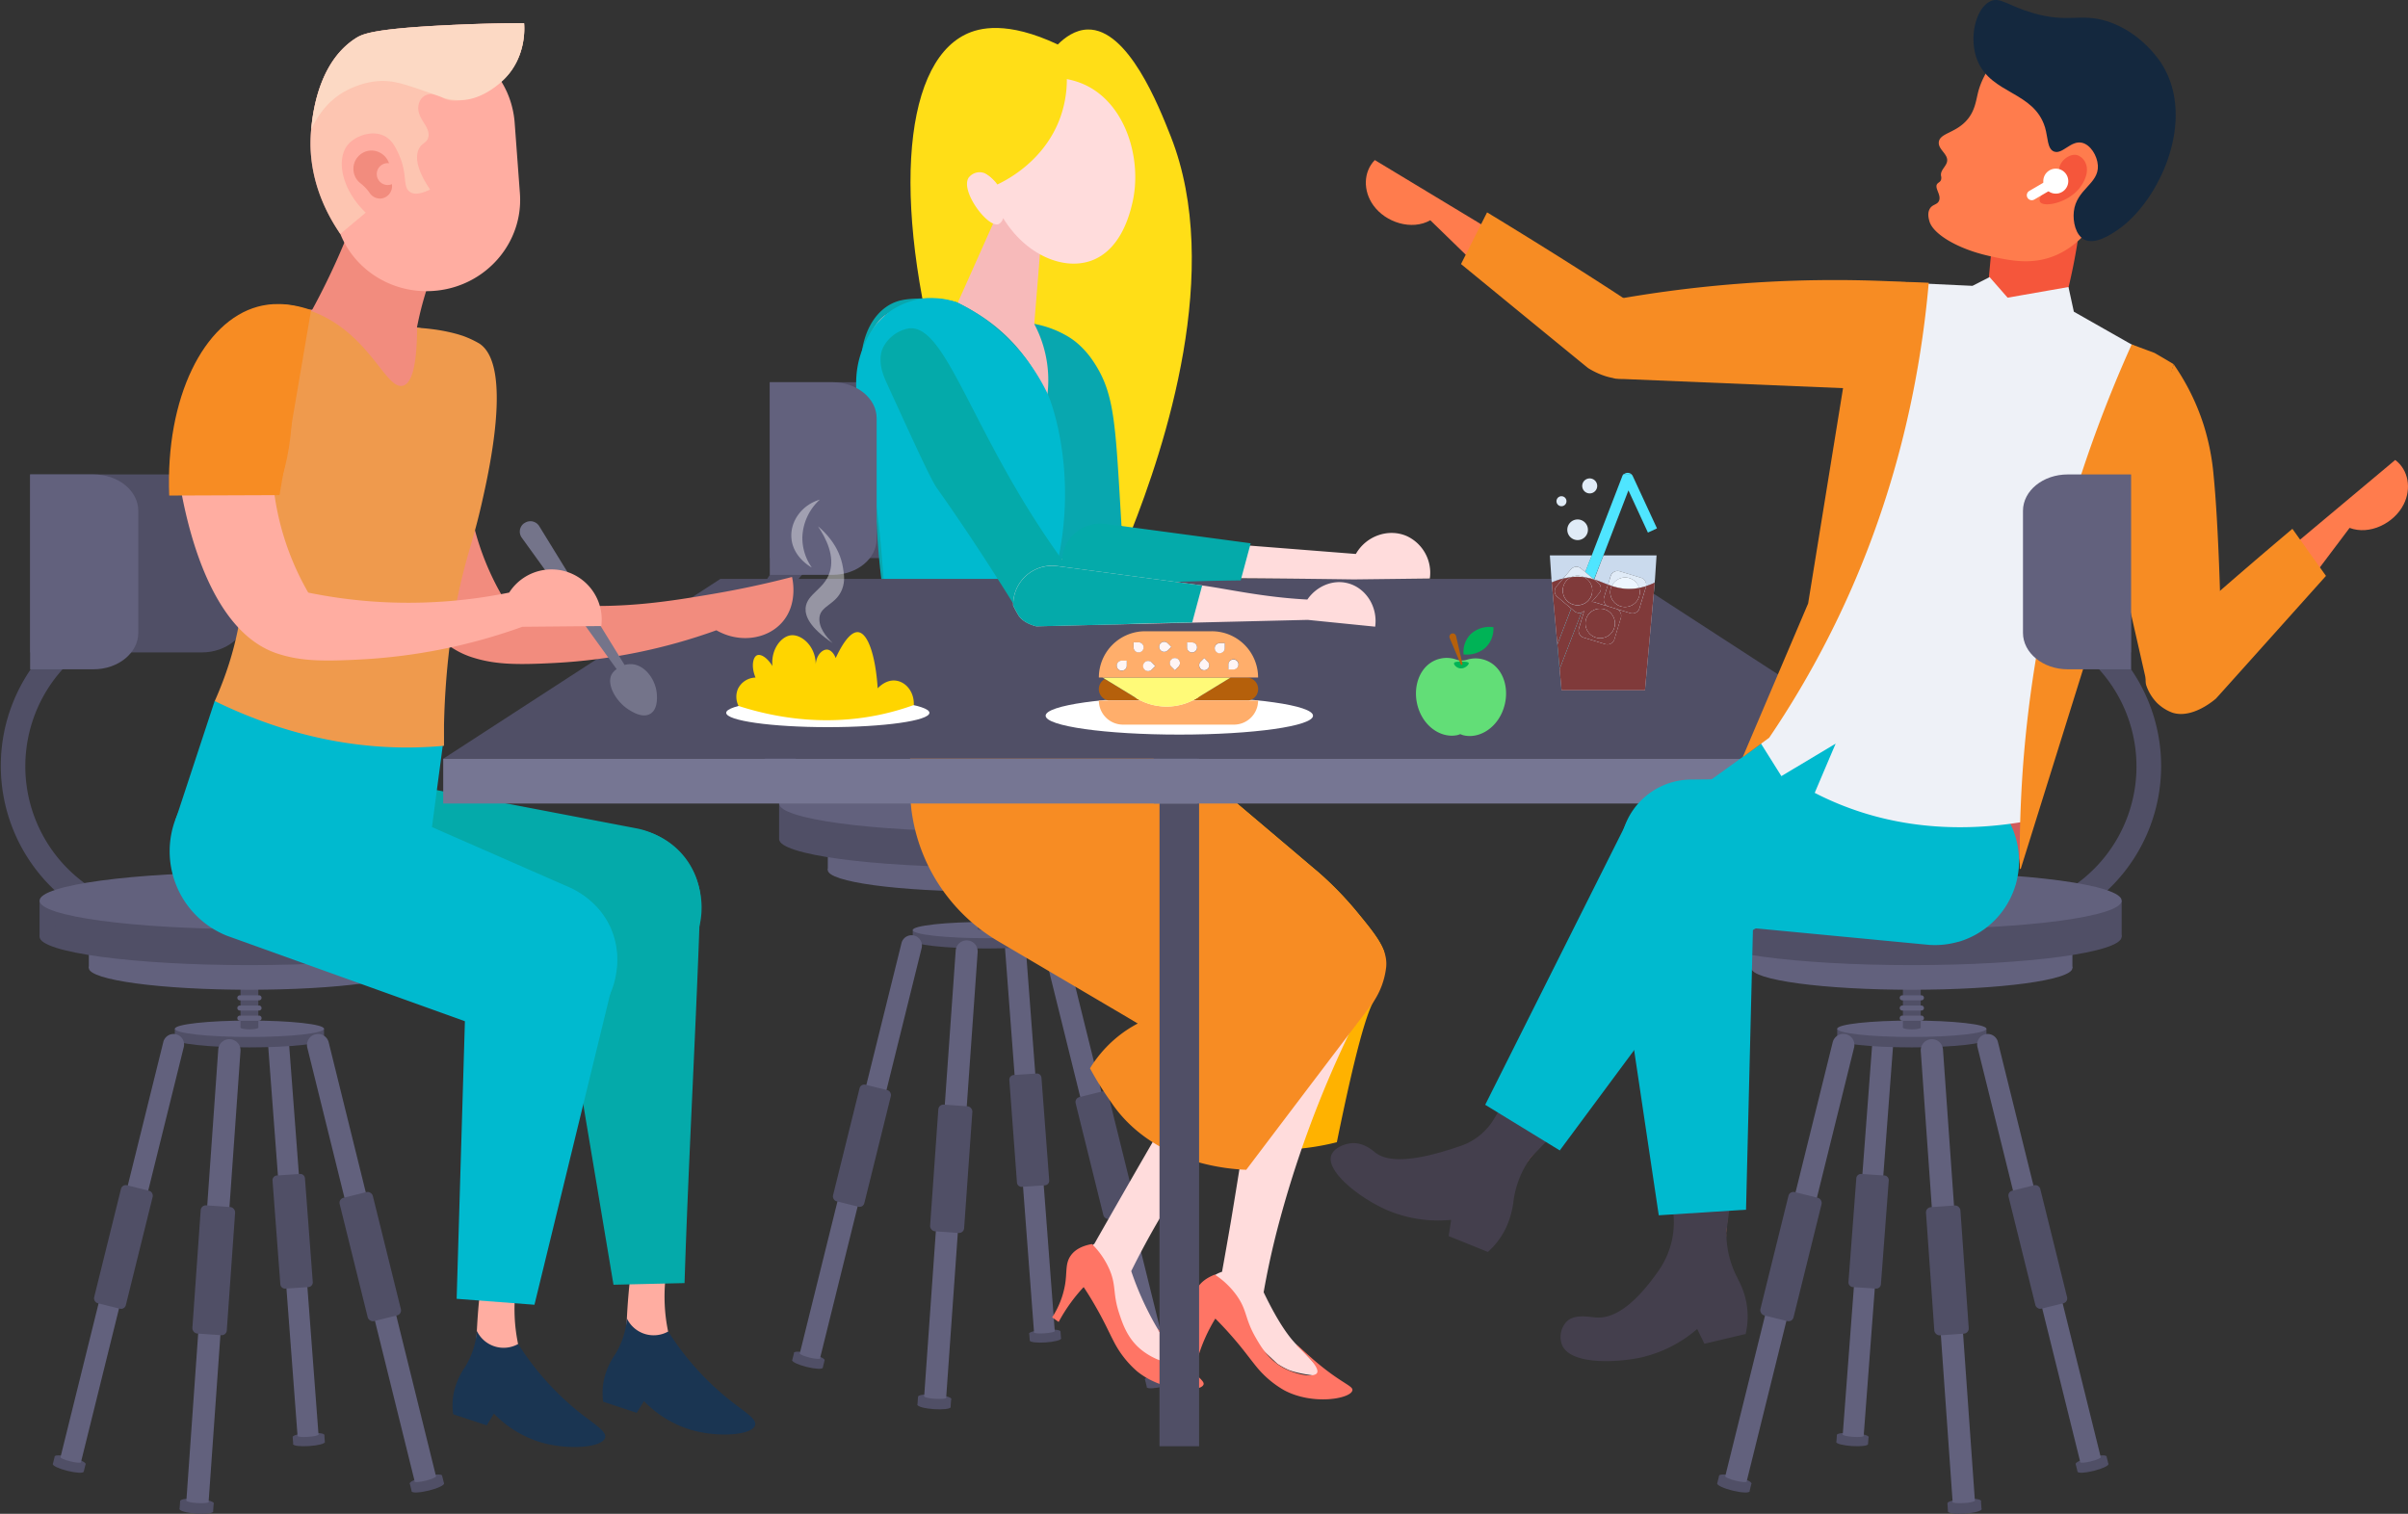 <svg xmlns="http://www.w3.org/2000/svg" viewBox="0 0 963.83 605.98"><rect x="0" y="0" width="963.83" height="605.98" fill="#333333" stroke="none"/><defs><style>.cls-1{isolation:isolate;}.cls-2{fill:#504f66;}.cls-3{fill:#62617d;}.cls-4{fill:#ffb200;}.cls-5{fill:#ffdcdc;}.cls-6{fill:#ffde17;}.cls-7{fill:#f7baba;}.cls-8{fill:#08a7af;}.cls-9{fill:#f78c23;}.cls-10{fill:#00bacf;}.cls-11{fill:#eef1f7;}.cls-12{fill:#ff7565;}.cls-13{fill:#ffada1;}.cls-14{fill:#1a3552;}.cls-15{fill:#04aaaa;}.cls-16{fill:#767693;}.cls-17{fill:#f28c7e;}.cls-18{fill:#ef9a4d;}.cls-19{fill:#fcd5bd;opacity:0.6;}.cls-20{fill:#fcd9c4;}.cls-21{fill:#74748a;}.cls-22{fill:#fff;}.cls-23{fill:#ffd500;}.cls-24{opacity:0.4;}.cls-25{fill:none;}.cls-26{fill:#b5600b;}.cls-27{fill:#ffae6b;}.cls-28{fill:#fffa78;}.cls-29{fill:#fff5f5;}.cls-30{fill:#4fe5ff;}.cls-31{fill:#cadaed;}.cls-32{fill:#e0ebf7;}.cls-33{fill:#edf6ff;}.cls-34{fill:#803a3a;mix-blend-mode:hard-light;}.cls-35{fill:#cf5b5b;}.cls-36{fill:#f5563b;}.cls-37{fill:#ff7c4d;}.cls-38{fill:#443f4d;}.cls-39{opacity:0.3;mix-blend-mode:color-dodge;}.cls-40{fill:#a3a165;}.cls-41{fill:#14283e;}.cls-42{fill:#62de77;}.cls-43{fill:#00b356;}</style></defs><title>lunch</title><g class="cls-1"><g id="Layer_2" data-name="Layer 2"><g id="Layer_2-2" data-name="Layer 2"><path class="cls-2" d="M339.63,216.35,336,206.89a67.48,67.48,0,0,0,48.94,125.58L381.2,323a57.35,57.35,0,0,1-41.57-106.66Z"/><polygon class="cls-2" points="424.69 535.82 412.18 536.64 411.96 533.78 424.48 532.95 424.69 535.82"/><path class="cls-2" d="M424.69,535.82c.05.63-2.71,1.33-6.17,1.56s-6.29-.1-6.34-.73,2.71-1.34,6.17-1.57S424.64,535.18,424.69,535.82Z"/><path class="cls-2" d="M424.47,533c0,.64-2.71,1.34-6.16,1.56s-6.3-.1-6.35-.73,2.72-1.33,6.17-1.56S424.43,532.32,424.47,533Z"/><path class="cls-3" d="M422.18,532.83l-8.29.55L402,376a4,4,0,0,1,3.74-4.32H406a4,4,0,0,1,4.27,3.71Z"/><path class="cls-3" d="M422.18,532.83c0,.35-1.81.76-4.1.91s-4.16,0-4.19-.36,1.81-.76,4.1-.91S422.15,532.48,422.18,532.83Z"/><path class="cls-2" d="M418.18,474.49l-9.13.6a1.86,1.86,0,0,1-2-1.71L404,432.33a1.88,1.88,0,0,1,1.74-2l9.12-.6a1.86,1.86,0,0,1,2,1.71l3.1,41.05A1.86,1.86,0,0,1,418.18,474.49Z"/><rect class="cls-2" x="365.34" y="372.31" width="59.02" height="4.12"/><path class="cls-2" d="M424.36,376.43c0,1.8-13.21,3.25-29.51,3.25s-29.51-1.45-29.51-3.25,13.21-3.24,29.51-3.24S424.36,374.64,424.36,376.43Z"/><ellipse class="cls-3" cx="394.85" cy="372.31" rx="29.51" ry="3.25"/><rect class="cls-2" x="391.33" y="332.22" width="7.05" height="39.62"/><path class="cls-3" d="M398.65,361.07h-7.6a1,1,0,0,1-1-1h0a1,1,0,0,1,1-1h7.6a1,1,0,0,1,1,1h0A1,1,0,0,1,398.65,361.07Z"/><path class="cls-3" d="M398.65,365.1h-7.6a1,1,0,0,1-1-1h0a1,1,0,0,1,1-1h7.6a1,1,0,0,1,1,1h0A1,1,0,0,1,398.65,365.1Z"/><path class="cls-3" d="M398.65,369.14h-7.6a1,1,0,0,1-1-1h0a1,1,0,0,1,1-1h7.6a1,1,0,0,1,1,1h0A1,1,0,0,1,398.65,369.14Z"/><path class="cls-2" d="M398.37,371.84c0,.39-1.57.72-3.52.72s-3.52-.33-3.52-.72,1.57-.72,3.52-.72S398.37,371.44,398.37,371.84Z"/><rect class="cls-3" x="331.34" y="337.37" width="127.03" height="10.92"/><ellipse class="cls-3" cx="394.85" cy="348.29" rx="63.51" ry="8.6"/><ellipse class="cls-2" cx="394.85" cy="337.37" rx="63.51" ry="8.6"/><rect class="cls-2" x="311.85" y="321.64" width="166" height="14.27"/><ellipse class="cls-2" cx="394.85" cy="335.9" rx="83" ry="11.24"/><ellipse class="cls-3" cx="394.85" cy="321.64" rx="83" ry="11.24"/><rect class="cls-2" x="458.48" y="550.58" width="13.15" height="3.22" transform="translate(-119.1 127.99) rotate(-13.91)"/><path class="cls-2" d="M471.82,552.17c.17.69-2.55,2-6.07,2.83s-6.52,1-6.69.33,2.54-2,6.07-2.83S471.65,551.48,471.82,552.17Z"/><path class="cls-2" d="M471.05,549.05c.17.69-2.55,2-6.08,2.83s-6.52,1-6.69.33,2.55-2,6.07-2.83S470.88,548.36,471.05,549.05Z"/><path class="cls-3" d="M468.65,549.32l-8.46,2.1-42.5-171.65a4.35,4.35,0,0,1,3.18-5.27h0a4.35,4.35,0,0,1,5.27,3.18Z"/><path class="cls-3" d="M468.65,549.32c.1.38-1.72,1.16-4.06,1.74s-4.3.74-4.4.36,1.73-1.17,4.06-1.75S468.56,548.94,468.65,549.32Z"/><rect class="cls-2" x="435.9" y="437.31" width="13.5" height="50.25" rx="2.02" transform="translate(-98.19 119.97) rotate(-13.91)"/><rect class="cls-2" x="317.28" y="542.96" width="12.58" height="3.08" transform="translate(506.76 1150.82) rotate(-166.09)"/><path class="cls-2" d="M317.1,544.48c-.17.66,2.44,1.88,5.81,2.71s6.24,1,6.4.32-2.44-1.88-5.81-2.71S317.26,543.82,317.1,544.48Z"/><path class="cls-2" d="M317.84,541.5c-.17.66,2.44,1.87,5.81,2.71s6.24,1,6.4.31-2.44-1.87-5.81-2.71S318,540.84,317.84,541.5Z"/><path class="cls-3" d="M320.13,541.76l8.09,2,40.67-164.21a4.17,4.17,0,0,0-3-5.05h0a4.16,4.16,0,0,0-5.05,3Z"/><path class="cls-3" d="M320.13,541.76c-.09.37,1.65,1.11,3.88,1.67s4.12.7,4.21.33-1.65-1.11-3.88-1.66S320.22,541.39,320.13,541.76Z"/><rect class="cls-2" x="338.56" y="434.59" width="12.91" height="48.08" rx="1.93" transform="translate(569.65 986.75) rotate(-166.09)"/><rect class="cls-2" x="367.35" y="559.55" width="13.3" height="3.25" transform="translate(707.5 1147.32) rotate(-175.96)"/><path class="cls-2" d="M367.25,562.33c-.05.71,2.88,1.51,6.54,1.76s6.68-.11,6.73-.83-2.88-1.51-6.54-1.77S367.3,561.61,367.25,562.33Z"/><path class="cls-2" d="M367.48,559.08c-.05.72,2.88,1.51,6.54,1.77s6.68-.11,6.73-.83-2.88-1.51-6.54-1.77S367.53,558.36,367.48,559.08Z"/><path class="cls-3" d="M369.91,558.94l8.8.62,12.61-178.41a4.4,4.4,0,0,0-4.09-4.7h0a4.39,4.39,0,0,0-4.7,4.08Z"/><path class="cls-3" d="M369.91,558.94c0,.4,1.92.86,4.35,1s4.42,0,4.45-.41-1.92-.86-4.35-1S369.94,558.54,369.91,558.94Z"/><rect class="cls-2" x="373.95" y="442.43" width="13.65" height="50.83" rx="2.04" transform="translate(727.61 961.38) rotate(-175.96)"/><path class="cls-2" d="M393.68,167.44V209c0,8-7.94,14.41-17.72,14.41H308.11V153H376C385.74,153,393.68,159.49,393.68,167.44Z"/><path class="cls-4" d="M388.69,360.58a113.52,113.52,0,0,0,7.9,10.62l61,39.83-14.5,14.29-1.47,1.44c-.77.77-1,1-1.45,1.43l-1.44,1.44c7,7.11,26.57,24.92,57.12,29.55a99.72,99.72,0,0,0,39.24-1.95c7.39-36.33,11.74-50.8,14.43-55.87.28-.54,1.22-2.77,2.51-5.8a27.83,27.83,0,0,0,2-14.58c-1.62-4.61-5.54-9.41-11.29-16.39a135.5,135.5,0,0,0-15.17-15.52c-.1-.1-.23-.2-.35-.3l-2.63-2.21c-.3-.27-1-.83-1.92-1.63l-.86-.73-1-.85c-.34-.3-.71-.62-1.1-.94q-12.48-10.55-24.94-21.11c-.75-.62-1.49-1.25-2.23-1.89l-3.54-3q-1.72-1.47-3.82-3.22c-8.63-7.24-22.13-18.18-44.08-35.28a122.48,122.48,0,0,1-45.72-6.59,120.34,120.34,0,0,1-17.92-8h0a51.07,51.07,0,0,1-4.46,6.29c-.76.92-1.51,1.78-2.26,2.57.13,1.12.26,2.25.4,3.37l-2.22,3.57C367.76,299.6,369.56,331.45,388.69,360.58Z"/><path class="cls-5" d="M530.72,551c-7.74-.38-13.32-1.91-15-2.65a29.52,29.52,0,0,1-4.47-2.47l0,0,0,0s-12.91-12.14-30.46-28.67a13.19,13.19,0,0,1,8.35-8.12q1.8-10,3.54-20.14Q495,475,497.15,461.37s2.77-44.09,23.41-73.43c1.21-1.73,2.42-3.32,3.56-4.77a14.07,14.07,0,0,1,14.74-4.89l.26.07a13.93,13.93,0,0,1,8.66,20,433.25,433.25,0,0,0-35.35,89.34c-3.56,13-5.6,23.66-6.64,29.6,5.78,12.06,10.13,17.9,13.18,21,.43.43,2.2,2.19,4.6,4.74C526.68,546.33,529.12,549.12,530.72,551Z"/><path class="cls-5" d="M466.66,547c-7.25-.64-13.05-5.58-13.05-5.58a26.94,26.94,0,0,1-3.63-3.68c-1-1.2-1.75-2.28-2.47-3.33-2.64-3.87-3.85-6.54-4.92-8.3-.51-.85-.51-.71-1.07-1.55-4.6-6.75-4.18-9.31-7.31-12.17-2.63-2.4-4.22-1.78-4.79-3.36-1.06-3,3.69-7.42,8.62-11.16,5.32-9.37,57.13-100.55,65.25-109.2a20.47,20.47,0,0,1,4.75-3.59,14.09,14.09,0,0,1,15.52-.59l.23.14a14,14,0,0,1,2.68,21.67,434.68,434.68,0,0,0-59,75.95c-7.07,11.52-12,21.17-14.68,26.58a122.23,122.23,0,0,0,10.77,23.43c2.17,3.64,4.39,7,6.6,10,.05.56.25,3.3-1.39,4.38A3.17,3.17,0,0,1,466.66,547Z"/><path class="cls-6" d="M468.59,54.55c-4.74-12-17-43.14-33.25-42.74-5,.12-9.12,3.19-11.94,6-20.33-9.54-31.44-6.74-37-4C360.86,26.37,356.54,84.41,379,159.59l73.55,53.72C466.25,178.79,489.7,108,468.59,54.55Z"/><path class="cls-7" d="M412.72,145.07l4.65-57L403.08,77,371.6,147.51Z"/><path class="cls-5" d="M453.22,81.31c-1,4.26-4.55,19-16.76,23.15-11.28,3.83-26.13-2.73-34.95-17.18a3.51,3.51,0,0,1-1.9,2.48c-4.37,1.38-15.24-13.27-11.94-18.58A5.57,5.57,0,0,1,391.33,69c3.84-.55,6.78,3.31,7,3.62-.47-.77-10-16.92-2.18-29.55a24,24,0,0,1,9.62-8.46c8.93-4.76,19.87-4.41,27.88-.93C450.78,41.16,457.32,64.17,453.22,81.31Z"/><path class="cls-7" d="M436.09,145.54a28.84,28.84,0,0,0-3.67-5.87,25.06,25.06,0,0,0-9.29-6.82l-11.35-3.92-.11,0-.23-.07c-37.36-11.92-51.6-5.88-51.6-5.88a33.49,33.49,0,0,0-11.43,8.16,30.54,30.54,0,0,0-2.73,7.26c-4.28,20.18,5.63,40,12.88,52.39,17.54,30.08,33.78,58,52.42,55.4,15.67-2.15,27-22.1,30.88-35.41a59,59,0,0,0,.72-29.49C442.47,179.61,440.81,155.74,436.09,145.54Z"/><path class="cls-8" d="M437,257.62c-.08,3.25,0,6.72.15,10.38.14,2.67.36,5.22.62,7.65a122.71,122.71,0,0,1-48.29,2.64,117.92,117.92,0,0,1-19.13-4.46c.23-.68.45-1.38.67-2.11.07-.19.12-.41.19-.59.21-.75.4-1.45.56-2.12a54.5,54.5,0,0,0,1.1-6.65c.06-.5.12-1,.14-1.51s.07-1.22.11-1.85v-.07c-4.91.84-8-.1-9.92-1-4.77-2.32-11.06-9.11-12.71-57.62-.26-7.61-.35-14.25-.36-19.62,0-2.41,0-4.54,0-6.39a34.87,34.87,0,0,0,2.86-2c.81-.63,1.59-1.31,2.35-2a49,49,0,0,0,13.57-23.64,39.6,39.6,0,0,0,.93-5.26c.62-6-.45-11.2-3.52-14-1.54-1.41-4.42-2.94-10.15-2.43a5,5,0,0,0-.57.28c-4.52,2.37-7.63,8.82-9.36,13.45a43,43,0,0,0-1.6,5.1,38.81,38.81,0,0,1,.7-5.14c1-4.95,3.63-12.28,10.31-16.41,4.24-2.57,8.37-2.66,14.24-2.81a46.41,46.41,0,0,1,12.92,1.48,82.39,82.39,0,0,1,7.79,4.26A68.55,68.55,0,0,1,411,144a60.88,60.88,0,0,1,4.31,7.16,63.29,63.29,0,0,1,3.64,8.83,47.85,47.85,0,0,0-5-30.35,40.64,40.64,0,0,1,12.74,4.61,28.68,28.68,0,0,1,4.28,2.93,35.28,35.28,0,0,1,5.92,6.44c8.74,12.47,9.42,23.13,11.47,57.87,1.69,28.55,2.67,38.6-4.8,49.05A38.9,38.9,0,0,1,437,257.62Z"/><path class="cls-6" d="M426.82,27.59a45.26,45.26,0,0,1-2.39,19.32C418.2,64.33,403,72.06,399.2,73.85a15.38,15.38,0,0,0-1.82-2.13,15.9,15.9,0,0,0-2.69-2.13c-.62-.6-12.56-12.6-9.25-25.35C388.8,31.28,407,21.28,426.82,27.59Z"/><path class="cls-9" d="M554.84,387.06a31.34,31.34,0,0,1-5.31,14.3c-.61.87-1.08,1.51-1.19,1.64-3.76,4.84-22.45,29.5-49.52,65.27-6.76-.27-34-2.09-51.2-23.15-1.45-1.78-2.94-4-2.94-4a126.88,126.88,0,0,1-8.4-13.47,49.84,49.84,0,0,1,13-14.13,48.7,48.7,0,0,1,6.15-3.82l-55.69-32.8a71.54,71.54,0,0,1-35-53.28l-.06-.55c0-.06,0-.11,0-.16a111.58,111.58,0,0,1,6.07-50.09l6.74-9.52h0a65.9,65.9,0,0,0,17.92,8,68.58,68.58,0,0,0,36.79-.35q4.68,3.61,8.93,6.94C463.05,295,476.56,306,485.19,313.2q2.1,1.76,3.82,3.22l3.55,3,2.22,1.89c6.91,5.84,18.37,15.53,24.94,21.11l1.1.93c.33.3.68.57,1,.85s.57.5.87.73c.94.82,1.61,1.37,1.91,1.64l2.62,2.21a2.86,2.86,0,0,1,.36.3q2,1.74,3.79,3.43c1.91,1.8,3.67,3.54,5.24,5.2,2.42,2.54,4.46,4.88,6.14,6.89,5.76,7,9.67,11.78,11.29,16.39A13.9,13.9,0,0,1,554.84,387.06Z"/><path class="cls-10" d="M397.66,277.58a42.67,42.67,0,0,1-8.18.71,45.42,45.42,0,0,1-19.13-4.46h0c.23-.66.45-1.33.65-2a.13.13,0,0,0,0-.08c.07-.18.12-.41.18-.6.22-.74.42-1.44.57-2.1a56.65,56.65,0,0,0,1.1-6.66c.06-.5.12-1,.14-1.51s.07-1.24.12-1.86v-.05c-4.91.83-8.05-.11-9.93-1-11.44-5.58-7.74-24.49-12.71-57.64-4.31-28.71-11.52-43.84-5.47-60,1.16-3.12,4-10.61,11.41-15.81a29.4,29.4,0,0,1,26.41-3.54,84.73,84.73,0,0,1,7.79,4.26l.31.19.2.12A89.39,89.39,0,0,1,411,144a80.25,80.25,0,0,1,8.29,13.58c2.31,4.78,17.38,47.37-5.52,94.69A131,131,0,0,1,397.66,277.58Z"/><path class="cls-11" d="M439,276.23a135.92,135.92,0,0,1-22.14,3.82c-7.39.66-16.26,1.38-27.48-.56a87.77,87.77,0,0,1-19.09-5.57,13.06,13.06,0,0,1-.88-2.34,12.59,12.59,0,0,1,3.66-12.6h0a99,99,0,0,0,19.24,3.56,103.33,103.33,0,0,0,47-7.32c1.5,3.44,4.65,12,.77,19.18A15.35,15.35,0,0,1,439,276.23Z"/><path class="cls-12" d="M486.24,510.23a32.56,32.56,0,0,1,8.73,8.32c4.31,6.06,3.21,9.18,7.6,16.83,2.19,3.81,5.25,9,11.21,12.22,5.28,2.84,12.27,3.94,13.38,2,1.53-2.75-8.51-10.92-8.24-11.2s4.65,4.29,10.39,8.85c8.63,6.86,12.32,7.64,12,9.32-.66,3.35-15.75,6.06-27.21,0a39.75,39.75,0,0,1-11.18-9.45c-3.68-4.53-5.56-7.45-11.37-13.92-2.12-2.36-3.94-4.21-5.1-5.37a66.14,66.14,0,0,0-7,15.66l-2.93-1.28A34.23,34.23,0,0,0,478.94,528c-.25-5.1-1.63-8-.08-11.57C480.32,513.09,483.6,511.27,486.24,510.23Z"/><path class="cls-12" d="M437.08,498a32.75,32.75,0,0,1,6.87,9.89c3,6.8,1.29,9.63,4.06,18,1.38,4.17,3.33,9.88,8.52,14.2,4.6,3.84,11.23,6.3,12.71,4.58,2.06-2.39-6.13-12.4-5.81-12.61s3.69,5.12,8.39,10.73c7.08,8.44,10.54,9.94,9.88,11.51-1.31,3.16-16.64,2.82-26.65-5.43A39.63,39.63,0,0,1,446,537.39c-2.69-5.16-3.95-8.4-8.34-15.9-1.6-2.73-3-4.9-3.92-6.27a66.58,66.58,0,0,0-5.09,6.16,65.85,65.85,0,0,0-4.91,7.8c-.87-.62-1.75-1.22-2.61-1.84a34.37,34.37,0,0,0,5.22-13.41c.78-5,0-8.2,2.25-11.35C430.7,499.63,434.27,498.49,437.08,498Z"/><path class="cls-3" d="M350.89,167.44v48.27c0,8-7.93,14.41-17.72,14.41H308.11V153h25.06C343,153,350.89,159.49,350.89,167.44Z"/><path class="cls-13" d="M273.93,484.36c-9,20.19-8.8,36.13-6.84,46.95.16.87.34,1.74.52,2.59a8.78,8.78,0,0,1-16.77-4.42A250.19,250.19,0,0,1,262,465.3Z"/><path class="cls-14" d="M250.93,527.8A11.9,11.9,0,0,0,267.46,533a112,112,0,0,0,24.2,27.13c6.37,5.09,11.26,7.76,10.59,10.35-1,4-14.87,5.14-26,1.8a43.58,43.58,0,0,1-18.5-11.41l-2.87,4.69-13.44-4.45a25.22,25.22,0,0,1,.71-10.48,30.17,30.17,0,0,1,4.15-8.6A32.39,32.39,0,0,0,250.93,527.8Z"/><path class="cls-15" d="M280.44,368.28h0a32.34,32.34,0,0,1-35.36,27.16L125.51,380.92a36.41,36.41,0,0,1-30.35-41.6h0A36.39,36.39,0,0,1,136.75,309l118.3,22.65A32.34,32.34,0,0,1,280.44,368.28Z"/><path class="cls-15" d="M274,513.62l-28.44.66-24.58-146.7A30.1,30.1,0,0,1,246,332h0a30.08,30.08,0,0,1,34.36,26.74C278.88,406.35,275.47,466,274,513.62Z"/><path class="cls-2" d="M44,254l-3.74-9.58A68.3,68.3,0,0,0,89.76,371.5L86,361.92A58,58,0,0,1,44,254Z"/><polygon class="cls-2" points="130.03 577.28 117.37 578.12 117.15 575.22 129.81 574.38 130.03 577.28"/><path class="cls-2" d="M130,577.28c.05.64-2.75,1.35-6.24,1.58s-6.37-.1-6.42-.74,2.75-1.35,6.24-1.59S130,576.64,130,577.28Z"/><path class="cls-2" d="M129.81,574.38c.05.64-2.74,1.35-6.24,1.58s-6.37-.1-6.42-.74,2.75-1.35,6.24-1.58S129.76,573.74,129.81,574.38Z"/><path class="cls-3" d="M127.49,574.25l-8.39.56-12-159.23a4.07,4.07,0,0,1,3.79-4.36l.27,0a4.07,4.07,0,0,1,4.32,3.75Z"/><path class="cls-3" d="M127.49,574.25c0,.36-1.83.77-4.15.93s-4.21,0-4.24-.37,1.83-.77,4.15-.93S127.46,573.9,127.49,574.25Z"/><path class="cls-2" d="M123.44,515.22l-9.23.61a1.89,1.89,0,0,1-2-1.74l-3.13-41.54a1.88,1.88,0,0,1,1.75-2l9.23-.61a1.88,1.88,0,0,1,2,1.73l3.13,41.54A1.89,1.89,0,0,1,123.44,515.22Z"/><rect class="cls-2" x="69.97" y="411.82" width="59.72" height="4.17"/><ellipse class="cls-2" cx="99.83" cy="415.99" rx="29.86" ry="3.28"/><path class="cls-3" d="M129.69,411.82c0,1.81-13.37,3.28-29.86,3.28S70,413.63,70,411.82s13.37-3.29,29.86-3.29S129.69,410,129.69,411.82Z"/><rect class="cls-2" x="96.27" y="371.24" width="7.13" height="40.09"/><path class="cls-3" d="M103.68,400.43H96a1,1,0,0,1-1-1h0a1,1,0,0,1,1-1h7.69a1,1,0,0,1,1,1h0A1,1,0,0,1,103.68,400.43Z"/><path class="cls-3" d="M103.68,404.52H96a1,1,0,0,1-1-1h0a1,1,0,0,1,1-1h7.69a1,1,0,0,1,1,1h0A1,1,0,0,1,103.68,404.52Z"/><path class="cls-3" d="M103.68,408.6H96a1,1,0,0,1-1-1h0a1,1,0,0,1,1-1.05h7.69a1,1,0,0,1,1,1.05h0A1,1,0,0,1,103.68,408.6Z"/><path class="cls-2" d="M103.4,411.34c0,.4-1.6.72-3.57.72s-3.56-.32-3.56-.72,1.59-.73,3.56-.73S103.4,410.93,103.4,411.34Z"/><rect class="cls-3" x="35.56" y="376.45" width="128.55" height="11.05"/><ellipse class="cls-3" cx="99.83" cy="387.5" rx="64.27" ry="8.7"/><ellipse class="cls-2" cx="99.83" cy="376.45" rx="64.27" ry="8.7"/><rect class="cls-2" x="15.84" y="360.53" width="167.99" height="14.44"/><ellipse class="cls-2" cx="99.83" cy="374.97" rx="83.99" ry="11.37"/><ellipse class="cls-3" cx="99.83" cy="360.53" rx="83.99" ry="11.37"/><rect class="cls-2" x="164.22" y="592.22" width="13.31" height="3.25" transform="translate(-137.75 58.49) rotate(-13.91)"/><path class="cls-2" d="M177.72,593.82c.18.7-2.57,2-6.14,2.87s-6.6,1-6.77.33,2.58-2,6.14-2.86S177.55,593.12,177.72,593.82Z"/><path class="cls-2" d="M176.94,590.66c.17.7-2.58,2-6.14,2.87s-6.6,1-6.78.33,2.58-2,6.15-2.86S176.77,590,176.94,590.66Z"/><path class="cls-3" d="M174.52,590.94,166,593.06l-43-173.69a4.41,4.41,0,0,1,3.22-5.34h0a4.4,4.4,0,0,1,5.34,3.22Z"/><path class="cls-3" d="M174.52,590.94c.09.39-1.74,1.18-4.11,1.77s-4.35.74-4.45.35,1.74-1.18,4.1-1.76S174.42,590.55,174.52,590.94Z"/><rect class="cls-2" x="141.37" y="477.59" width="13.66" height="50.85" rx="2.04" transform="translate(-116.57 50.38) rotate(-13.91)"/><rect class="cls-2" x="21.34" y="584.51" width="12.73" height="3.11" transform="translate(-86.29 1161.61) rotate(-166.09)"/><path class="cls-2" d="M21.15,586.05c-.17.67,2.47,1.89,5.88,2.74s6.31,1,6.48.32-2.47-1.9-5.88-2.74S21.32,585.38,21.15,586.05Z"/><path class="cls-2" d="M21.9,583c-.17.67,2.46,1.9,5.88,2.75s6.31,1,6.48.32-2.47-1.9-5.88-2.75S22.06,582.36,21.9,583Z"/><path class="cls-3" d="M24.22,583.29l8.19,2L73.56,419.13a4.21,4.21,0,0,0-3.08-5.1h0a4.22,4.22,0,0,0-5.11,3.08Z"/><path class="cls-3" d="M24.22,583.29c-.09.37,1.66,1.13,3.93,1.69s4.16.71,4.26.34-1.67-1.13-3.93-1.69S24.31,582.92,24.22,583.29Z"/><rect class="cls-2" x="42.86" y="474.84" width="13.07" height="48.65" rx="1.95" transform="translate(-22.65 995.57) rotate(-166.09)"/><rect class="cls-2" x="72" y="601.29" width="13.46" height="3.29" transform="translate(114.76 1209.92) rotate(-175.96)"/><path class="cls-2" d="M71.9,604.1c-.05.73,2.92,1.53,6.62,1.79s6.76-.11,6.81-.84-2.91-1.53-6.62-1.79S72,603.38,71.9,604.1Z"/><path class="cls-2" d="M72.13,600.82c0,.73,2.92,1.53,6.62,1.79s6.76-.11,6.81-.84-2.91-1.53-6.62-1.79S72.19,600.09,72.13,600.82Z"/><path class="cls-3" d="M74.6,600.68l8.89.63L96.26,420.76A4.46,4.46,0,0,0,92.12,416h0a4.45,4.45,0,0,0-4.76,4.13Z"/><path class="cls-3" d="M74.6,600.68c0,.4,1.94.87,4.39,1s4.48,0,4.5-.41-1.94-.88-4.39-1S74.63,600.27,74.6,600.68Z"/><rect class="cls-2" x="78.68" y="482.78" width="13.81" height="51.44" rx="2.07" transform="translate(135.1 1021.76) rotate(-175.96)"/><path class="cls-2" d="M98.65,204.49v42.1c0,8-8,14.58-17.93,14.58H12.05V189.91H80.72C90.62,189.91,98.65,196.44,98.65,204.49Z"/><path class="cls-3" d="M55.35,204.49v48.85c0,8-8,14.58-17.93,14.58H12.05v-78H37.42C47.32,189.91,55.35,196.44,55.35,204.49Z"/><rect class="cls-2" x="464.11" y="287.68" width="15.84" height="291.25"/><polygon class="cls-2" points="763.71 303.73 461.78 303.73 461.78 231.72 652.73 231.72 763.71 303.73"/><rect class="cls-16" x="461.78" y="303.73" width="301.94" height="17.92"/><polygon class="cls-2" points="177.4 303.73 479.33 303.73 479.33 231.72 288.38 231.72 177.4 303.73"/><rect class="cls-16" x="177.4" y="303.73" width="301.94" height="17.92"/><path class="cls-17" d="M147.65,180c.53,6.27,6.76,71.94,41.2,83.08,9.26,3,18.06,3.1,33.25,2.3a225.41,225.41,0,0,0,64.64-13.08c9.2,5.26,20.24,3.65,26.27-3.13,6.49-7.29,4.25-17.24,4-18.21-12.74,3.31-23.47,5.39-31.18,6.71-17.77,3.05-35.44,5.86-57.8,4.59a175.82,175.82,0,0,1-27-3.64,108.35,108.35,0,0,1-13.7-68.06Z"/><path class="cls-17" d="M116,124l13.36,0,42.18,8c1.05,1.2,9.43,11.12,6.76,24.36-2.25,11.17-11.58,20.89-21.07,21.54-16.92,1.17-30.06-26.85-35.22-37.85A107.4,107.4,0,0,1,116,124Z"/><path class="cls-13" d="M213.88,489.36c-9,20.2-8.81,36.13-6.84,46.95.16.88.33,1.74.52,2.59a8.78,8.78,0,0,1-16.77-4.42,250.4,250.4,0,0,1,11.15-64.18Z"/><path class="cls-14" d="M190.88,532.8A11.89,11.89,0,0,0,207.41,538a111.94,111.94,0,0,0,24.2,27.14c6.37,5.09,11.25,7.75,10.59,10.34-1,4-14.88,5.14-26,1.8a43.49,43.49,0,0,1-18.5-11.41l-2.88,4.7-13.43-4.45a25.26,25.26,0,0,1,.71-10.49,29.85,29.85,0,0,1,4.15-8.59A32.44,32.44,0,0,0,190.88,532.8Z"/><path class="cls-10" d="M244.73,396.66h0a32.35,32.35,0,0,1-40.51,18.64L90.85,374.59a36.42,36.42,0,0,1-20.36-47.3h0a36.42,36.42,0,0,1,47.3-20.36l110.32,48.35A32.35,32.35,0,0,1,244.73,396.66Z"/><path class="cls-10" d="M213.92,522.29l-31.14-2.38,4.08-137.15a30.1,30.1,0,0,1,32.38-29.11h0a30.1,30.1,0,0,1,27.56,33.71Z"/><path class="cls-10" d="M170,353,70.22,328.31q7.84-23.85,15.7-47.68l91.77,14.29Q173.84,324,170,353Z"/><path class="cls-17" d="M152.83,50.5a291.92,291.92,0,0,1-17.19,51.75c-4.08,9.27-8.39,17.74-12.71,25.43l42.39,13.93a125.38,125.38,0,0,1,2-12.63,131,131,0,0,1,16.88-42.16Z"/><path class="cls-18" d="M177.72,290.15c0,2,0,4.15,0,4.15,0,1.4,0,2.81,0,4.24q-5.05.48-10.37.63c-32.15.91-59.94-8.07-81.39-18.54,9.44-21.18,11.34-38.37,11.51-49.51.7-43.86-24-72.37-9.74-94.89,1.46-2.32,6.4-9.95,15.41-13,9.21-3.17,17.85-.07,21.81,1.42,23,8.61,29.45,31.65,36.36,29.74,2.8-.77,5.58-5.62,5.63-23.18,2.34.13,4.31.33,5.78.52a69.38,69.38,0,0,1,10.05,1.95c1,.28,1.79.54,2.36.72a5.92,5.92,0,0,1,.58.21,39.39,39.39,0,0,1,6.15,2.91c13.42,8.71,3.83,51.24,1.11,63.31-2.43,10.77-4.26,16.24-6.16,23.11-1.6,5.79-3.22,12.52-4.62,20.18-.21,1.14-.84,4.55-1.52,9.14A316.29,316.29,0,0,0,177.72,290.15Z"/><path class="cls-13" d="M129.35,56.54c.06.53.14,1.07.22,1.6l4.57,28a35,35,0,0,0,2.07,7.48c6,15,21.85,24.69,39,22.67C195,114,209.53,96.81,208.1,77.43L206,49.12a36.84,36.84,0,0,0-.93-5.9,35.57,35.57,0,0,0-1.06-3.6c-.3-.86-.64-1.72-1-2.55-.13-.29-.26-.59-.41-.87a34.79,34.79,0,0,0-1.89-3.51,39.07,39.07,0,0,0-64.42-2.28,37.53,37.53,0,0,0-5.95,12.38c-.19.73-.37,1.46-.51,2.2l-.15.73c-.16.91-.29,1.81-.38,2.72A36.59,36.59,0,0,0,129.35,56.54Z"/><path class="cls-17" d="M141.51,68.44a7.33,7.33,0,0,1,6.56-8.16,7.5,7.5,0,0,1,8,6.68l.83,7.05a5,5,0,0,1-4.3,5.46A5,5,0,0,1,148,77.29a17.49,17.49,0,0,0-3.74-3.94A7.32,7.32,0,0,1,141.51,68.44Z"/><circle class="cls-13" cx="155.18" cy="69.68" r="4.39"/><path class="cls-13" d="M136.21,93.64q5.08-4.24,10.16-8.5c-9.87-9.62-11.8-21.48-7.18-27.15,3-3.65,9.59-5.9,14.38-3.7,3.41,1.57,5,5.08,6.22,7.86,3.41,7.61,1.26,12.71,4.35,14.72,1.24.81,3.51,1.21,8-1-5.6-8.35-6-13.33-4.41-16.42,1.19-2.3,3.14-2.19,3.7-4.49,1.07-4.36-4.92-7.5-3.9-12.91A5.62,5.62,0,0,1,169.1,39a5.23,5.23,0,0,1,2.46-1.26,5.34,5.34,0,0,1,1.77-.1,9,9,0,0,1,3.48,1.25l.63.37a8.8,8.8,0,0,0,3.88,1c5.41.33,13.47-2.33,19.39-7.61.27-.23.53-.48.79-.72,9.32-9,8.4-21.12,8.26-22.68-7.34,0-18,.19-31,.83-29.59,1.45-33.76,3.56-36.34,5.2-13.63,8.68-17,26.59-17.87,36.52a61.24,61.24,0,0,0-.27,6.14C124.5,73.87,131.12,86.22,136.21,93.64Z"/><path class="cls-19" d="M136.21,93.64q5.08-4.24,10.16-8.5c-9.87-9.62-11.8-21.48-7.18-27.15,3-3.65,9.59-5.9,14.38-3.7,3.41,1.57,5,5.08,6.22,7.86,3.41,7.61,1.26,12.71,4.35,14.72,1.24.81,3.51,1.21,8-1-5.6-8.35-6-13.33-4.41-16.42,1.19-2.3,3.14-2.19,3.7-4.49,1.07-4.36-4.92-7.5-3.9-12.91A5.62,5.62,0,0,1,169.1,39a5.23,5.23,0,0,1,2.46-1.26,5.34,5.34,0,0,1,1.77-.1,9,9,0,0,1,3.48,1.25l.63.37a8.8,8.8,0,0,0,3.88,1c5.41.33,13.47-2.33,19.39-7.61.27-.23.53-.48.79-.72,9.32-9,8.4-21.12,8.26-22.68-7.34,0-18,.19-31,.83-29.59,1.45-33.76,3.56-36.34,5.2-13.63,8.68-17,26.59-17.87,36.52a61.24,61.24,0,0,0-.27,6.14C124.5,73.87,131.12,86.22,136.21,93.64Z"/><path class="cls-20" d="M124.59,51.84a36.14,36.14,0,0,1,5.75-9.05,28.79,28.79,0,0,1,8-6.37c1.72-.92,9.43-5.05,18.43-3.76,3.9.56,8.76,2.24,16.57,5l.63.22c1.16.4,2.14.76,2.85,1l1.21.44a22.54,22.54,0,0,0,9.06.51c7-1.08,12.78-6.36,13.63-7.15.27-.23.53-.48.79-.72,9.32-9,8.4-21.12,8.26-22.68-7.34,0-18,.19-31,.83-29.59,1.45-33.76,3.56-36.34,5.2C128.83,24,125.43,41.91,124.59,51.84Z"/><path class="cls-21" d="M215.81,210.58,250,266.19a8.58,8.58,0,0,1,3.41-.27c5.08.68,8.94,6.28,9.45,11.51.11,1.13.63,6.35-2.51,8.27s-7.21-.73-8.52-1.52c-5.16-3.15-9.2-10.14-7-14.22a5.88,5.88,0,0,1,2-2.09l-38-52.65a4.13,4.13,0,0,1,1-5.8l.07,0A4.14,4.14,0,0,1,215.81,210.58Z"/><path class="cls-13" d="M70,178.6c.53,6.27,6.75,71.93,41.2,83.08,9.25,3,18,3.1,33.25,2.3a225.4,225.4,0,0,0,64.63-13.08l31.6-.29a20.1,20.1,0,0,0-36.87-13.4,201.69,201.69,0,0,1-53.43,3.65,200.58,200.58,0,0,1-27-3.64,108.58,108.58,0,0,1-13.7-68.06Z"/><path class="cls-9" d="M124.52,124.11q-6.31,37.05-12.64,74.09l-44.15.17c-1.56-39.35,13.89-69.75,35.43-75.61C107.57,121.56,114.71,120.72,124.52,124.11Z"/><path class="cls-9" d="M114.1,143c-.55,0,1.79,13.22-.24,33-1.28,12.48-3.6,20.86-3.18,21s4.2-10,5.6-22.38C118.25,157.18,114.68,143,114.1,143Z"/><ellipse class="cls-22" cx="331.34" cy="285.34" rx="40.67" ry="5.74"/><path class="cls-23" d="M295.62,282.6a8.12,8.12,0,0,1-.29-6.75,8,8,0,0,1,7.08-4.62c-1.88-4.46-1-8.26.61-8.92s4.2,1.11,6.16,4.31c-.66-6.66,3.47-11.86,7.39-12.31,4.33-.5,10.23,4.58,9.93,12.29-.06-4.12,2.59-6.73,4.62-6.56,1.41.11,2.7,1.57,3.38,3.38,1.52-3.29,5.3-10.75,9-10.36,3.92.41,6.94,9.41,7.81,22.48.25-.28,3.31-3.67,7.39-3.07s7.28,4.68,7.06,9.75a101.53,101.53,0,0,1-13.54,3.87C329,291,308.71,286.81,295.62,282.6Z"/><g class="cls-24"><path class="cls-22" d="M333.29,257.43c-2.68-2.57-5.83-6.42-5.26-10.52.64-4.51,6.77-5,9.06-11.1,1.19-3.15.75-5.94.33-8.55-1.39-8.76-7.41-14.43-10-16.58,3.38,5,6.74,12,4.68,18.41-2.22,6.91-9.19,8.61-9.65,14.31C322.23,246.57,324,251.21,333.29,257.43Z"/><path class="cls-22" d="M324.94,227.19c-.41-.22-7.69-4.19-8.18-12-.43-6.62,4.23-13.09,11.39-15.19a21.33,21.33,0,0,0-7,15.19A20.65,20.65,0,0,0,324.94,227.19Z"/></g><ellipse class="cls-22" cx="472.04" cy="286.5" rx="53.51" ry="7.56"/><polygon class="cls-25" points="471.7 271.21 441.27 271.22 461.15 271.21 471.7 271.21"/><path class="cls-26" d="M454.69,279.41l-12.45-7.6a4.6,4.6,0,0,0,1.51,8.6h12.77C455.9,280.1,455.29,279.78,454.69,279.41Z"/><path class="cls-26" d="M461.15,271.22h31.43l-13.42,8.2q-.9.54-1.83,1h22.32a4.62,4.62,0,0,0-.71-9.19H461.15Z"/><path class="cls-27" d="M503.57,280.4H477.33a23.46,23.46,0,0,1-20.81,0H439.83a9.67,9.67,0,0,0,9.67,9.67h44.4A9.67,9.67,0,0,0,503.57,280.4Z"/><path class="cls-28" d="M456.52,280.41a23.46,23.46,0,0,0,20.81,0q.93-.45,1.83-1l13.42-8.2H441.27l1,.59,12.45,7.6C455.29,279.78,455.9,280.1,456.52,280.41Z"/><path class="cls-27" d="M498.94,271.21h4.63A18.53,18.53,0,0,0,485,252.69H458.36a18.53,18.53,0,0,0-18.53,18.53h59.11Zm-5.21-7.3a2,2,0,0,1,0,4h-2v-2A2,2,0,0,1,493.73,263.91Zm-13.18,3.84a2,2,0,0,1,0-2.87l1.43-1.43,1.43,1.43a2,2,0,0,1-2.86,2.87Zm7.68-10.33h2v2a2,2,0,1,1-2-2Zm-34.52-.3h2a2,2,0,1,1-2,2ZM449,268.49a2,2,0,0,1,0-4h2v2A2,2,0,0,1,449,268.49Zm15.56-11a2,2,0,0,1,2.86,0l1.43,1.43-1.43,1.43a2,2,0,0,1-2.86-2.86ZM461,268.05a2,2,0,1,1,0-2.86l1.43,1.43Zm9.29.25-1.43-1.43a2,2,0,1,1,2.86,0Zm6.87-7.1a2,2,0,0,1-2-2v-2h2a2,2,0,0,1,0,4Z"/><path class="cls-29" d="M477.13,257.16h-2v2a2,2,0,1,0,2-2Z"/><path class="cls-29" d="M471.69,264a2,2,0,0,0-2.86,2.86l1.43,1.43,1.43-1.43A2,2,0,0,0,471.69,264Z"/><path class="cls-29" d="M467.38,260.35l1.43-1.43-1.43-1.43a2,2,0,1,0,0,2.86Z"/><path class="cls-29" d="M458.11,265.19a2,2,0,0,0,2.86,2.86l1.43-1.43L461,265.19A2,2,0,0,0,458.11,265.19Z"/><path class="cls-29" d="M451,264.45h-2a2,2,0,1,0,2,2Z"/><path class="cls-29" d="M488.23,261.47a2,2,0,0,0,2-2v-2h-2a2,2,0,0,0,0,4.05Z"/><path class="cls-29" d="M483.41,264.88,482,263.45l-1.43,1.43a2,2,0,1,0,2.86,0Z"/><path class="cls-29" d="M455.73,261.17a2,2,0,0,0,0-4.05h-2v2A2,2,0,0,0,455.73,261.17Z"/><path class="cls-29" d="M491.7,268h2a2,2,0,1,0-2-2Z"/><path class="cls-30" d="M650,189.83h3A2.33,2.33,0,0,0,650,189.83Z"/><polygon class="cls-31" points="658.41 276.36 659.91 259.86 658.41 276.36 658.41 276.36"/><polygon class="cls-31" points="625.03 276.36 625.03 276.36 624.79 273.7 625.03 276.36"/><path class="cls-31" d="M638.09,232c.56.18,1.12.36,1.65.56,1.32.48,2.59,1,3.89,1.51l1-3.38a2.93,2.93,0,0,1,3.65-2l8.54,2.59a2.92,2.92,0,0,1,2,3.38,27.27,27.27,0,0,0,3.47-1.37h0l.14-1.51.63-9.45H641.81l-1,2.47Z"/><path class="cls-31" d="M628.75,227.93a2.92,2.92,0,0,1,4.12-.34l1.67,1.4,1.62-4.2,1-2.47H620.35l.63,9.45.13,1.38h0a28.71,28.71,0,0,1,4.55-1.57Z"/><polygon class="cls-31" points="621.96 242.57 623.32 257.54 623.36 257.99 623.37 257.98 621.96 242.57"/><path class="cls-30" d="M649.27,190.8l-9.12,23.64-2.29,5.94-.75,1.94-1,2.47-1.62,4.2,3.47,2.94.08,0,2.76-7.16,1-2.47,10-26,7.8,16.89,3.63-1.68-9.5-20.52-.2-.43a2.25,2.25,0,0,0-.63-.79h-3A2.25,2.25,0,0,0,649.27,190.8Z"/><polygon class="cls-30" points="624.21 267.31 624.25 267.71 623.83 263.09 624.21 267.31"/><polygon class="cls-30" points="623.36 257.99 623.67 261.3 623.37 257.98 623.36 257.99"/><path class="cls-32" d="M627.33,212.07a4.13,4.13,0,1,0,4.13-4.13A4.13,4.13,0,0,0,627.33,212.07Z"/><path class="cls-32" d="M623,200.64a2,2,0,1,0,2-2A2,2,0,0,0,623,200.64Z"/><path class="cls-32" d="M639.3,194.51a3,3,0,1,0-3,3A3,3,0,0,0,639.3,194.51Z"/><path class="cls-32" d="M652.15,231.41a5.89,5.89,0,0,1,3.92,3.93,22.75,22.75,0,0,0,2.79-.69,2.92,2.92,0,0,0-2-3.38l-8.54-2.59a2.93,2.93,0,0,0-3.65,2l-1,3.38,1.48.53A5.91,5.91,0,0,1,652.15,231.41Z"/><path class="cls-33" d="M652.15,231.41a5.91,5.91,0,0,0-7,3.14,21.47,21.47,0,0,0,6.87,1.18,22.18,22.18,0,0,0,4.09-.39A5.89,5.89,0,0,0,652.15,231.41Z"/><path class="cls-32" d="M628.75,227.93l-3.09,3.66a22.84,22.84,0,0,1,3.23-.56,5.85,5.85,0,0,1,4.25-.34,6.66,6.66,0,0,1,.91.37c.51.06,1,.13,1.48.23a22.45,22.45,0,0,1,2.48.64L634.54,229l-1.67-1.4A2.92,2.92,0,0,0,628.75,227.93Z"/><path class="cls-33" d="M634.05,231.06a6.66,6.66,0,0,0-.91-.37,5.85,5.85,0,0,0-4.25.34,21.39,21.39,0,0,1,2.92-.14A19.6,19.6,0,0,1,634.05,231.06Z"/><polygon class="cls-34" points="623.67 261.3 623.72 261.92 623.83 263.09 623.72 261.92 623.67 261.3"/><polygon class="cls-34" points="662.33 233.28 662.33 233.28 659.91 259.86 662.33 233.28"/><polygon class="cls-34" points="624.25 267.75 624.25 267.71 624.61 271.68 624.79 273.7 624.61 271.68 624.25 267.75"/><polygon class="cls-34" points="621.11 233.16 621.96 242.57 621.11 233.16 621.11 233.16"/><path class="cls-31" d="M658.81,234.92l-2.59,8.55a2.92,2.92,0,0,1-3.65,1.95L644,242.84a2.93,2.93,0,0,1-1.95-3.66l1.56-5.16c-1.3-.49-2.57-1-3.89-1.51-.53-.2-1.09-.38-1.65-.56l0,0,1.63,1.37a2.92,2.92,0,0,1,.34,4.12l-3,3.51a3.08,3.08,0,0,1,1.12.11l8.54,2.59a2.94,2.94,0,0,1,2,3.65l-2.59,8.55a2.93,2.93,0,0,1-3.65,1.95l-8.55-2.58a2.93,2.93,0,0,1-1.95-3.66l2.16-7.13a2.83,2.83,0,0,1-1.14.72l-8.73,22.57.36,3.92.18,2,.24,2.66h33.38l1.5-16.5,2.42-26.58a27.27,27.27,0,0,1-3.47,1.37C658.84,234.74,658.83,234.83,658.81,234.92Z"/><path class="cls-34" d="M658.81,234.92l-2.59,8.55a2.92,2.92,0,0,1-3.65,1.95L644,242.84a2.93,2.93,0,0,1-1.95-3.66l1.56-5.16c-1.3-.49-2.57-1-3.89-1.51-.53-.2-1.09-.38-1.65-.56l0,0,1.63,1.37a2.92,2.92,0,0,1,.34,4.12l-3,3.51a3.08,3.08,0,0,1,1.12.11l8.54,2.59a2.94,2.94,0,0,1,2,3.65l-2.59,8.55a2.93,2.93,0,0,1-3.65,1.95l-8.55-2.58a2.93,2.93,0,0,1-1.95-3.66l2.16-7.13a2.83,2.83,0,0,1-1.14.72l-8.73,22.57.36,3.92.18,2,.24,2.66h33.38l1.5-16.5,2.42-26.58a27.27,27.27,0,0,1-3.47,1.37C658.84,234.74,658.83,234.83,658.81,234.92Z"/><path class="cls-31" d="M628.91,243.59l-5.57-4.7a2.92,2.92,0,0,1-.35-4.13l2.67-3.17a28.71,28.71,0,0,0-4.55,1.57l.85,9.41,1.4,15.41Z"/><path class="cls-34" d="M628.91,243.59l-5.57-4.7a2.92,2.92,0,0,1-.35-4.13l2.67-3.17a28.71,28.71,0,0,0-4.55,1.57l.85,9.41,1.4,15.41Z"/><path class="cls-30" d="M638.09,232l-.08,0,.06,0Z"/><path class="cls-34" d="M638.09,232l-.08,0,.06,0Z"/><path class="cls-30" d="M633,245.18a2.94,2.94,0,0,1-2.82-.53l-1.25-1.06L623.36,258l.31,3.32.05.62.11,1.17.42,4.63v0Z"/><path class="cls-34" d="M633,245.18a2.94,2.94,0,0,1-2.82-.53l-1.25-1.06L623.36,258l.31,3.32.05.62.11,1.17.42,4.63v0Z"/><path class="cls-32" d="M644,242.84l8.55,2.58a2.92,2.92,0,0,0,3.65-1.95l2.59-8.55c0-.09,0-.18.05-.27a22.75,22.75,0,0,1-2.79.69,5.89,5.89,0,1,1-11.27,0,5.11,5.11,0,0,1,.31-.8l-1.48-.53-1.56,5.16A2.93,2.93,0,0,0,644,242.84Z"/><path class="cls-34" d="M644,242.84l8.55,2.58a2.92,2.92,0,0,0,3.65-1.95l2.59-8.55c0-.09,0-.18.05-.27a22.75,22.75,0,0,1-2.79.69,5.89,5.89,0,1,1-11.27,0,5.11,5.11,0,0,1,.31-.8l-1.48-.53-1.56,5.16A2.93,2.93,0,0,0,644,242.84Z"/><path class="cls-33" d="M645.11,234.55a5.11,5.11,0,0,0-.31.8,5.89,5.89,0,1,0,11.27,0,22.18,22.18,0,0,1-4.09.39A21.47,21.47,0,0,1,645.11,234.55Z"/><path class="cls-34" d="M645.11,234.55a5.11,5.11,0,0,0-.31.8,5.89,5.89,0,1,0,11.27,0,22.18,22.18,0,0,1-4.09.39A21.47,21.47,0,0,1,645.11,234.55Z"/><path class="cls-32" d="M646.74,243.68l-8.55-2.59a3,3,0,0,0-1.11-.11l3-3.5a2.92,2.92,0,0,0-.35-4.13L638.07,232l-.06,0a24.21,24.21,0,0,0-2.48-.65c-.48-.09-1-.16-1.48-.22a5.89,5.89,0,1,1-8.25,3.56,5.78,5.78,0,0,1,3.09-3.59,24.37,24.37,0,0,0-3.23.56L623,234.76a2.94,2.94,0,0,0,.34,4.13l5.58,4.7,1.25,1.06a2.94,2.94,0,0,0,2.82.53,3,3,0,0,0,1.13-.71L632,251.6a2.93,2.93,0,0,0,2,3.65l8.55,2.59a2.93,2.93,0,0,0,3.65-2l2.59-8.55A2.93,2.93,0,0,0,646.74,243.68Zm-.62,7.59a5.88,5.88,0,1,1-3.92-7.35A5.89,5.89,0,0,1,646.12,251.27Z"/><path class="cls-34" d="M646.74,243.68l-8.55-2.59a3,3,0,0,0-1.11-.11l3-3.5a2.92,2.92,0,0,0-.35-4.13L638.07,232l-.06,0a24.21,24.21,0,0,0-2.48-.65c-.48-.09-1-.16-1.48-.22a5.89,5.89,0,1,1-8.25,3.56,5.78,5.78,0,0,1,3.09-3.59,24.37,24.37,0,0,0-3.23.56L623,234.76a2.94,2.94,0,0,0,.34,4.13l5.58,4.7,1.25,1.06a2.94,2.94,0,0,0,2.82.53,3,3,0,0,0,1.13-.71L632,251.6a2.93,2.93,0,0,0,2,3.65l8.55,2.59a2.93,2.93,0,0,0,3.65-2l2.59-8.55A2.93,2.93,0,0,0,646.74,243.68Zm-.62,7.59a5.88,5.88,0,1,1-3.92-7.35A5.89,5.89,0,0,1,646.12,251.27Z"/><path class="cls-33" d="M625.79,234.62a5.89,5.89,0,1,0,8.26-3.56,19.6,19.6,0,0,0-2.24-.17,21.39,21.39,0,0,0-2.92.14A5.88,5.88,0,0,0,625.79,234.62Z"/><path class="cls-34" d="M625.79,234.62a5.89,5.89,0,1,0,8.26-3.56,19.6,19.6,0,0,0-2.24-.17,21.39,21.39,0,0,0-2.92.14A5.88,5.88,0,0,0,625.79,234.62Z"/><path class="cls-33" d="M634.85,247.85a5.89,5.89,0,1,0,7.35-3.93A5.9,5.9,0,0,0,634.85,247.85Z"/><path class="cls-34" d="M634.85,247.85a5.89,5.89,0,1,0,7.35-3.93A5.9,5.9,0,0,0,634.85,247.85Z"/><path class="cls-2" d="M821.11,254l3.73-9.58A68.29,68.29,0,0,1,775.31,371.5l3.73-9.58A58,58,0,0,0,821.11,254Z"/><polygon class="cls-2" points="735.03 577.28 747.69 578.12 747.91 575.22 735.25 574.38 735.03 577.28"/><path class="cls-2" d="M735,577.28c0,.64,2.75,1.35,6.25,1.58s6.37-.1,6.41-.74-2.74-1.35-6.24-1.59S735.08,576.64,735,577.28Z"/><path class="cls-2" d="M735.25,574.38c0,.64,2.75,1.35,6.24,1.58s6.37-.1,6.42-.74-2.74-1.35-6.24-1.58S735.3,573.74,735.25,574.38Z"/><path class="cls-3" d="M737.58,574.25l8.38.56,12-159.23a4.06,4.06,0,0,0-3.78-4.36l-.27,0A4.07,4.07,0,0,0,749.6,415Z"/><path class="cls-3" d="M737.58,574.25c0,.36,1.82.77,4.14.93s4.22,0,4.24-.37-1.83-.77-4.14-.93S737.6,573.9,737.58,574.25Z"/><path class="cls-2" d="M741.63,515.22l9.23.61a1.89,1.89,0,0,0,2-1.74L756,472.55a1.88,1.88,0,0,0-1.76-2l-9.23-.61a1.88,1.88,0,0,0-2,1.73l-3.14,41.54A1.89,1.89,0,0,0,741.63,515.22Z"/><rect class="cls-2" x="735.37" y="411.82" width="59.72" height="4.17" transform="translate(1530.46 827.8) rotate(180)"/><ellipse class="cls-2" cx="765.23" cy="415.99" rx="29.86" ry="3.28"/><path class="cls-3" d="M735.37,411.82c0,1.81,13.37,3.28,29.86,3.28s29.86-1.47,29.86-3.28-13.37-3.29-29.86-3.29S735.37,410,735.37,411.82Z"/><rect class="cls-2" x="761.67" y="371.24" width="7.13" height="40.09" transform="translate(1530.46 782.58) rotate(180)"/><path class="cls-3" d="M761.39,400.43h7.69a1,1,0,0,0,1-1h0a1,1,0,0,0-1-1h-7.69a1,1,0,0,0-1,1h0A1,1,0,0,0,761.39,400.43Z"/><path class="cls-3" d="M761.39,404.52h7.69a1,1,0,0,0,1-1h0a1,1,0,0,0-1-1h-7.69a1,1,0,0,0-1,1h0A1,1,0,0,0,761.39,404.52Z"/><path class="cls-3" d="M761.39,408.6h7.69a1,1,0,0,0,1-1h0a1,1,0,0,0-1-1.05h-7.69a1,1,0,0,0-1,1.05h0A1,1,0,0,0,761.39,408.6Z"/><path class="cls-2" d="M761.67,411.34c0,.4,1.59.72,3.56.72s3.57-.32,3.57-.72-1.6-.73-3.57-.73S761.67,410.93,761.67,411.34Z"/><rect class="cls-3" x="700.96" y="376.45" width="128.55" height="11.05" transform="translate(1530.46 763.96) rotate(180)"/><ellipse class="cls-3" cx="765.23" cy="387.5" rx="64.27" ry="8.7"/><ellipse class="cls-2" cx="765.23" cy="376.45" rx="64.27" ry="8.7"/><rect class="cls-2" x="681.24" y="360.53" width="167.99" height="14.44" transform="translate(1530.46 735.5) rotate(180)"/><ellipse class="cls-2" cx="765.23" cy="374.97" rx="83.99" ry="11.37"/><ellipse class="cls-3" cx="765.23" cy="360.53" rx="83.99" ry="11.37"/><rect class="cls-2" x="687.54" y="592.22" width="13.31" height="3.25" transform="translate(1225.26 1337.15) rotate(-166.09)"/><path class="cls-2" d="M687.34,593.82c-.17.7,2.58,2,6.15,2.87s6.59,1,6.77.33-2.58-2-6.15-2.86S687.51,593.12,687.34,593.82Z"/><path class="cls-2" d="M688.12,590.66c-.17.7,2.58,2,6.15,2.87s6.6,1,6.77.33-2.58-2-6.15-2.86S688.3,590,688.12,590.66Z"/><path class="cls-3" d="M690.55,590.94l8.56,2.12,43-173.69A4.4,4.4,0,0,0,738.9,414h0a4.4,4.4,0,0,0-5.34,3.22Z"/><path class="cls-3" d="M690.55,590.94c-.1.39,1.74,1.18,4.1,1.77s4.36.74,4.46.35-1.75-1.18-4.11-1.76S690.64,590.55,690.55,590.94Z"/><rect class="cls-2" x="710.04" y="477.59" width="13.66" height="50.85" rx="2.04" transform="translate(1291.79 1163.61) rotate(-166.09)"/><rect class="cls-2" x="831" y="584.51" width="12.73" height="3.11" transform="translate(-116.33 218.48) rotate(-13.91)"/><path class="cls-2" d="M843.91,586.05c.17.67-2.46,1.89-5.87,2.74s-6.32,1-6.48.32,2.46-1.9,5.88-2.74S843.75,585.38,843.91,586.05Z"/><path class="cls-2" d="M843.17,583c.16.67-2.47,1.9-5.88,2.75s-6.32,1-6.48.32,2.46-1.9,5.88-2.75S843,582.36,843.17,583Z"/><path class="cls-3" d="M840.85,583.29l-8.19,2L791.5,419.13a4.21,4.21,0,0,1,3.08-5.1h0a4.22,4.22,0,0,1,5.11,3.08Z"/><path class="cls-3" d="M840.85,583.29c.09.37-1.67,1.13-3.93,1.69s-4.17.71-4.26.34,1.66-1.13,3.93-1.69S840.75,582.92,840.85,583.29Z"/><rect class="cls-2" x="809.13" y="474.84" width="13.07" height="48.65" rx="1.95" transform="translate(-96.08 210.72) rotate(-13.91)"/><rect class="cls-2" x="779.6" y="601.29" width="13.46" height="3.29" transform="translate(-40.55 56.94) rotate(-4.04)"/><path class="cls-2" d="M793.16,604.1c.05.73-2.91,1.53-6.62,1.79s-6.75-.11-6.8-.84,2.91-1.53,6.62-1.79S793.11,603.38,793.16,604.1Z"/><path class="cls-2" d="M792.93,600.82c.05.73-2.91,1.53-6.62,1.79s-6.76-.11-6.81-.84,2.92-1.53,6.62-1.79S792.88,600.09,792.93,600.82Z"/><path class="cls-3" d="M790.47,600.68l-8.9.63L768.81,420.76a4.45,4.45,0,0,1,4.13-4.76h0a4.44,4.44,0,0,1,4.76,4.13Z"/><path class="cls-3" d="M790.47,600.68c0,.4-1.94.87-4.4,1s-4.47,0-4.5-.41,1.94-.88,4.4-1S790.44,600.27,790.47,600.68Z"/><rect class="cls-2" x="772.57" y="482.78" width="13.81" height="51.44" rx="2.07" transform="translate(-33.91 56.23) rotate(-4.04)"/><path class="cls-2" d="M766.42,204.49v42.1c0,8,8,14.58,17.93,14.58H853V189.91H784.35C774.45,189.91,766.42,196.44,766.42,204.49Z"/><path class="cls-35" d="M806.71,354.31l10.74-66.21c-16.74-23.31-49.7-27.28-70.47-10C724.9,296.4,725.5,331.31,745.14,350,760.92,364.93,786.56,367.18,806.71,354.31Z"/><path class="cls-36" d="M822.8,135.68l-31.15-8.05q2-6,4-12.09l4.47-48.16,33.39.7a170.78,170.78,0,0,1-2.24,30.59c-1.06,6.41-2.38,12.66-3.88,18.66Z"/><path class="cls-37" d="M668.36,439l2.43,59.84c1.87,4.43,6.07,7.22,10.26,7,5.44-.3,10.27-5.65,9.83-12.25l2.64-27.26a62,62,0,0,0,1.58-14.87,65.17,65.17,0,0,0-10.45-33.85Z"/><path class="cls-38" d="M691,493.29q1.38-10.62,2.77-21.24l-24.9,1.14q.51,6.71,1,13.42A33.79,33.79,0,0,1,664,508.47c-10.92,15.7-19.1,19.3-25,18.93-3-.18-8.75-1.58-12,1.7a9,9,0,0,0-1.71,9.47c3.47,7.57,20.67,7,30.79,5A52,52,0,0,0,679.31,532l2.91,5.91L698.71,534a30.4,30.4,0,0,0,.3-12.57c-.85-4.37-2.08-6.87-4-10.69A38.8,38.8,0,0,1,691,493.29Z"/><path class="cls-10" d="M773.26,331.4c-.45.29-.92.56-1.38.83l-17.51,10L753,343l-10.5,6-55.48,31.6a28.48,28.48,0,0,1-38.17-9.5h0a28.51,28.51,0,0,1,7.43-38.39l41.36-29.77,37.86-27.25a33.68,33.68,0,0,1,45.88,48.5l-.08.09c-.39.49-.8,1-1.22,1.42A33.29,33.29,0,0,1,773.26,331.4Z"/><path class="cls-10" d="M698.87,484.24l-34.93,2.24L645.2,360.82a28.51,28.51,0,0,1,26.53-31.33h0A28.51,28.51,0,0,1,702,357Z"/><path class="cls-37" d="M625.37,406l-32.43,50.34c-1,4.7.81,9.4,4.37,11.62,4.62,2.89,11.65,1.28,15.08-4.36l17.85-20.78a61.66,61.66,0,0,0,9.84-11.26A65.26,65.26,0,0,0,651,397.85Z"/><path class="cls-38" d="M612.7,463.4l17.15-17.81-25.41-8.51L598,447.89a24.8,24.8,0,0,1-13.16,10.75c-21.22,7.41-30.22,6-34.36,2.73-1.06-.84-4.51-3.94-9.06-3.77-3.3.12-7.65,2-8.6,5-2,6.26,11,16.81,22.32,21.78a52.18,52.18,0,0,0,25.7,3.92c-.34,2.17-.67,4.34-1,6.5l15.7,6.35A30.39,30.39,0,0,0,603,491.05,36,36,0,0,0,605.89,480,38.8,38.8,0,0,1,612.7,463.4Z"/><path class="cls-10" d="M773.09,378.28c-.53,0-1.07-.06-1.61-.11l-20.06-1.91-1.52-.15-12-1.14-63.56-6.06a28.49,28.49,0,0,1-25.76-29.73h0a28.48,28.48,0,0,1,28.15-27.12l51-.57L774.3,311A33.68,33.68,0,0,1,783.94,377l-.13,0c-.6.18-1.2.32-1.81.46A33.29,33.29,0,0,1,773.09,378.28Z"/><path class="cls-10" d="M624.32,460.52l-29.85-18.27,56.94-113.56a28.49,28.49,0,0,1,39.73-10.36h0a28.5,28.5,0,0,1,9,39.91Z"/><path class="cls-36" d="M750.51,113.28l60.63,3.21L860.27,145q-35.6,75.1-71.2,150.22l-47.5-12.27Z"/><path class="cls-11" d="M803.57,119.16l24.36-4.26q1.08,4.93,2.15,9.87l33.68,19.13L814.49,288.57l-3.69,40.24c-18.92,3.3-45.67,4.58-73.44-6.43a120.5,120.5,0,0,1-11-5q4.18-9.86,8.38-19.7l-21.72,13-9.41-15a281.85,281.85,0,0,0,33.86-68.46A285,285,0,0,0,751,112.63l38.51,1.79,6.85-3.5Z"/><path class="cls-9" d="M808.44,347.66l.35.26q21.78-69.74,43.55-139.47,1.13-3.54,2.22-7.1,7.73-27.72,15.43-55.46a.24.24,0,0,1,0-.08v-.05q-3.71-2.23-7.61-4.48l-9.15-3.41c-20.23,45-38.83,102.7-43.64,170.87C808.67,322.19,808.31,335.18,808.44,347.66Z"/><path class="cls-9" d="M772,113.2c-3.42,38.79-13.4,90-40.86,143.31a373,373,0,0,1-23,38.8l-10.61,7.79,26.2-61.54q10.39-64.11,20.78-128.21c4.53-.31,9.35-.5,14.44-.51C763.54,112.83,767.91,113,772,113.2Z"/><path class="cls-9" d="M845.87,214.59q6.86,30.06,13.69,60.13c3.25,5.31,7.8,10.24,13.68,10.27h.31a15.81,15.81,0,0,0,15.6-15.81c0-22.13-1.21-59.75-3.12-78.79a95,95,0,0,0-4-20.32,91.33,91.33,0,0,0-11.94-24.18l-.06-.1v0l0,.08Z"/><g class="cls-39"><path class="cls-40" d="M834.32,33.66c-.21-.2-.44-.39-.66-.58l.14,0C834,33.06,834.19,33.29,834.32,33.66Z"/></g><path class="cls-37" d="M940.45,211.32l-25.81,34.29L903.94,230l54.78-45.88c5.3,4,6.55,11.46,3.39,17.76C958.25,209.54,948.41,214.32,940.45,211.32Z"/><path class="cls-9" d="M887,279.61c-.43.37-9.42,8.31-17.51,5.66a17.63,17.63,0,0,1-6.31-4.08,1.44,1.44,0,0,1-.2-.23,18.65,18.65,0,0,1-3.92-6.63c-.49-1.63-.26-4.17.73-7.18,2.22-6.8,7.41-11.65,9.34-13.4,6.89-6.25,24.35-21.77,48.43-42.06L931,230.53c-25.24,28.19-43.74,48.82-43.85,48.91Z"/><path class="cls-9" d="M744.55,155.66l-97.92-4.07c-5.75-2.4-11.32-6.14-12.25-12l0-.3c-.39-3.06.58-9.16,12.26-19.44a502,502,0,0,1,80.78-7.7c12.33-.17,24.13.12,35.34.76Q753.63,134.31,744.55,155.66Z"/><path class="cls-37" d="M572.5,88.17l30.77,29.93q4.08-8.55,8.18-17.09L550.28,64.07c-4.63,4.75-4.72,12.33-.62,18.07C554.65,89.14,565.1,92.35,572.5,88.17Z"/><path class="cls-9" d="M635.84,147.45c.48.3,10.57,6.76,18.16,2.91a17.63,17.63,0,0,0,5.61-5,1.52,1.52,0,0,0,.17-.25,19,19,0,0,0,2.86-7.15c.22-1.69-.39-4.16-1.82-7-3.25-6.38-9.12-10.38-11.29-11.81-7.77-5.12-27.4-17.79-54.31-34.14L584.79,105.7c29.26,24,50.71,41.54,50.83,41.61Z"/><path class="cls-37" d="M820.46,10.3C836,8.58,850,19.52,854.38,30.59c5.47,13.66-12.09,26.66-12.56,44.33a74.14,74.14,0,0,1-2.64,9c-1,3-1.87,5.47-2.44,7a34,34,0,0,1-13,10.88c-9.9,4.57-19,2.56-27.47.68-12.45-2.75-22.56-8.72-24-13.93-.28-1-.9-3.18.16-5s3-1.51,3.69-3.19c1-2.39-2-5.17-.7-6.78.44-.56,1.16-.67,1.5-1.59a3,3,0,0,0,0-1.61c-.34-2.12,1.79-3.52,2.34-5.39.95-3.21-3.61-5-3.22-8.16.43-3.44,6.16-3.52,10.67-8.14,3.83-3.91,4.17-8.4,5.11-12C794.74,25.62,806.55,11.83,820.46,10.3Z"/><path class="cls-41" d="M791.56,24.39c5.56,13.38,22.63,12.18,27,26.66,1.17,3.9.84,8.57,3.58,9.61,3.37,1.28,6.75-4.56,11.22-3.51,3.34.77,6.09,5.11,6.34,9.07.46,7.4-8.65,9.47-9.63,18.5-.44,4,.73,9.27,4.05,11.1,4.43,2.44,11.06-2.13,13.63-3.89,16.38-11.28,31.65-43.77,17.55-66.29-.67-1.09-8.25-12.86-22-17.16-10.73-3.36-15.4.92-29.8-3.32-10-2.94-13-6.54-16.91-4.63C790.79,3.31,787.8,15.36,791.56,24.39Z"/><path class="cls-36" d="M825.09,70.17a4.73,4.73,0,0,1-.83-2.46c-.1-2.81,3.87-6.49,7.21-5.6a5.69,5.69,0,0,1,3.37,3.32c1.68,4.08-1.52,8.53-2.1,9.34-4.61,6.45-14.68,8.39-16.16,6.07-.4-.61-.32-1.83,1.58-4.43a1.82,1.82,0,0,1,2.82-.13,3.24,3.24,0,0,0,2.22,1.14c2.41.06,4.62-3.66,3.45-5.88A3.21,3.21,0,0,0,825.09,70.17Z"/><path class="cls-22" d="M820.3,68.21a5,5,0,1,0,6.88,1.8A5,5,0,0,0,820.3,68.21Z"/><path class="cls-22" d="M811.53,79.16h0a2,2,0,0,0,2.73.71l6.06-3.54a2,2,0,0,0,.71-2.72h0a2,2,0,0,0-2.72-.72l-6.06,3.54A2,2,0,0,0,811.53,79.16Z"/><path class="cls-3" d="M809.72,204.49v48.85c0,8,8,14.58,17.93,14.58H853v-78H827.65C817.75,189.91,809.72,196.44,809.72,204.49Z"/><path class="cls-5" d="M434.2,232.39l30.5-.73.7,0c9.46-.3,30.8-.35,76.46.28l30.44-.36a16.17,16.17,0,0,0-9.25-17c-7.21-3.14-16.15-.18-20.35,7.17l-106-8.34-11.73,10.53a.06.06,0,0,1,0,.06l0,.14s.37.72.81,1.55,1,1.78,1.25,2.27C428,229.42,429.9,231.23,434.2,232.39Z"/><path class="cls-15" d="M496.6,232.34q2-7.44,4-14.86l-50.18-6.73-7.7-1a16.19,16.19,0,0,0-3.25-.11,15.55,15.55,0,0,0-14.49,15.71v.06l0,.14,0,.06c.1.18.42.8.78,1.49s1,1.78,1.26,2.27c1,1.51,2.87,3.33,7.18,4.49l19.09-.46,11.4-.27.7,0Q481.35,232.5,496.6,232.34Z"/><path class="cls-15" d="M423.24,221.44l.88,1.24c5,7,9.76,13,13.93,18-1.57,2.06-3.14,4.13-4.71,6.18a16.76,16.76,0,0,1-2.22,2.37l-21.4-.91c0-.06-.07-.12-.11-.17-14.52-23.64-26.06-40.71-34.64-52.82-2.35-3.34-8.24-16.22-20.05-42-1.3-2.83-3.93-8.9-1.45-14.23a14.47,14.47,0,0,1,10.34-7.65C378.88,129.82,388.74,172.82,423.24,221.44Z"/><path class="cls-5" d="M414.79,250.71l30.49-.73.7,0,31.2-.73,46.25-1.11,27,2.72c1.12-8.25-4-15.76-11.23-17.46C533.38,232,527,234.62,523.28,240c-17.84-.93-32-4.28-42.14-5.64q-28.93-3.88-57.88-7.77a15.59,15.59,0,0,0-17.74,15.61s0,0,0,.06l0,.14s.38.71.81,1.55,1,1.78,1.26,2.27C408.56,247.73,410.48,249.55,414.79,250.71Z"/><path class="cls-15" d="M477.18,249.22q2-7.44,4-14.86L431,227.63l-7.71-1a16.82,16.82,0,0,0-3.24-.1,15.55,15.55,0,0,0-14.5,15.71.06.06,0,0,1,0,.06l0,.14,0,.06c.09.18.41.8.78,1.49s.95,1.77,1.26,2.26c.95,1.52,2.87,3.34,7.17,4.5l19.1-.47,11.4-.27.7,0Q461.92,249.38,477.18,249.22Z"/><path class="cls-42" d="M593.53,263.94a11.38,11.38,0,0,0-6.4.16,6.56,6.56,0,0,1-4.22-.07,11.37,11.37,0,0,0-6.38-.39c-8.44,1.9-11.89,12.12-8.46,20.9,2.81,7.17,9.47,11,15.32,9.71a11.18,11.18,0,0,0,1.11-.38,11.3,11.3,0,0,0,1.1.42c5.8,1.51,12.59-2.11,15.65-9.17C605,276.47,601.9,266.13,593.53,263.94Z"/><path class="cls-43" d="M582,265.41c-.22.63,1,2,2.48,2.15,1.82.21,3.6-1.49,3.39-2.16-.15-.49-1.36-.51-2.77-.53S582.24,264.82,582,265.41Z"/><path class="cls-43" d="M594.49,259.33a10.29,10.29,0,0,0,3.25-8.26,11.06,11.06,0,0,0-9.12,2.81,10.14,10.14,0,0,0-2.8,8.07A11.23,11.23,0,0,0,594.49,259.33Z"/><path class="cls-26" d="M585.39,265.85a.37.37,0,0,1-.24.31.4.4,0,0,1-.41-.1q-2.24-5.32-4.48-10.64a1.34,1.34,0,1,1,2.54-.82Z"/></g></g></g></svg>